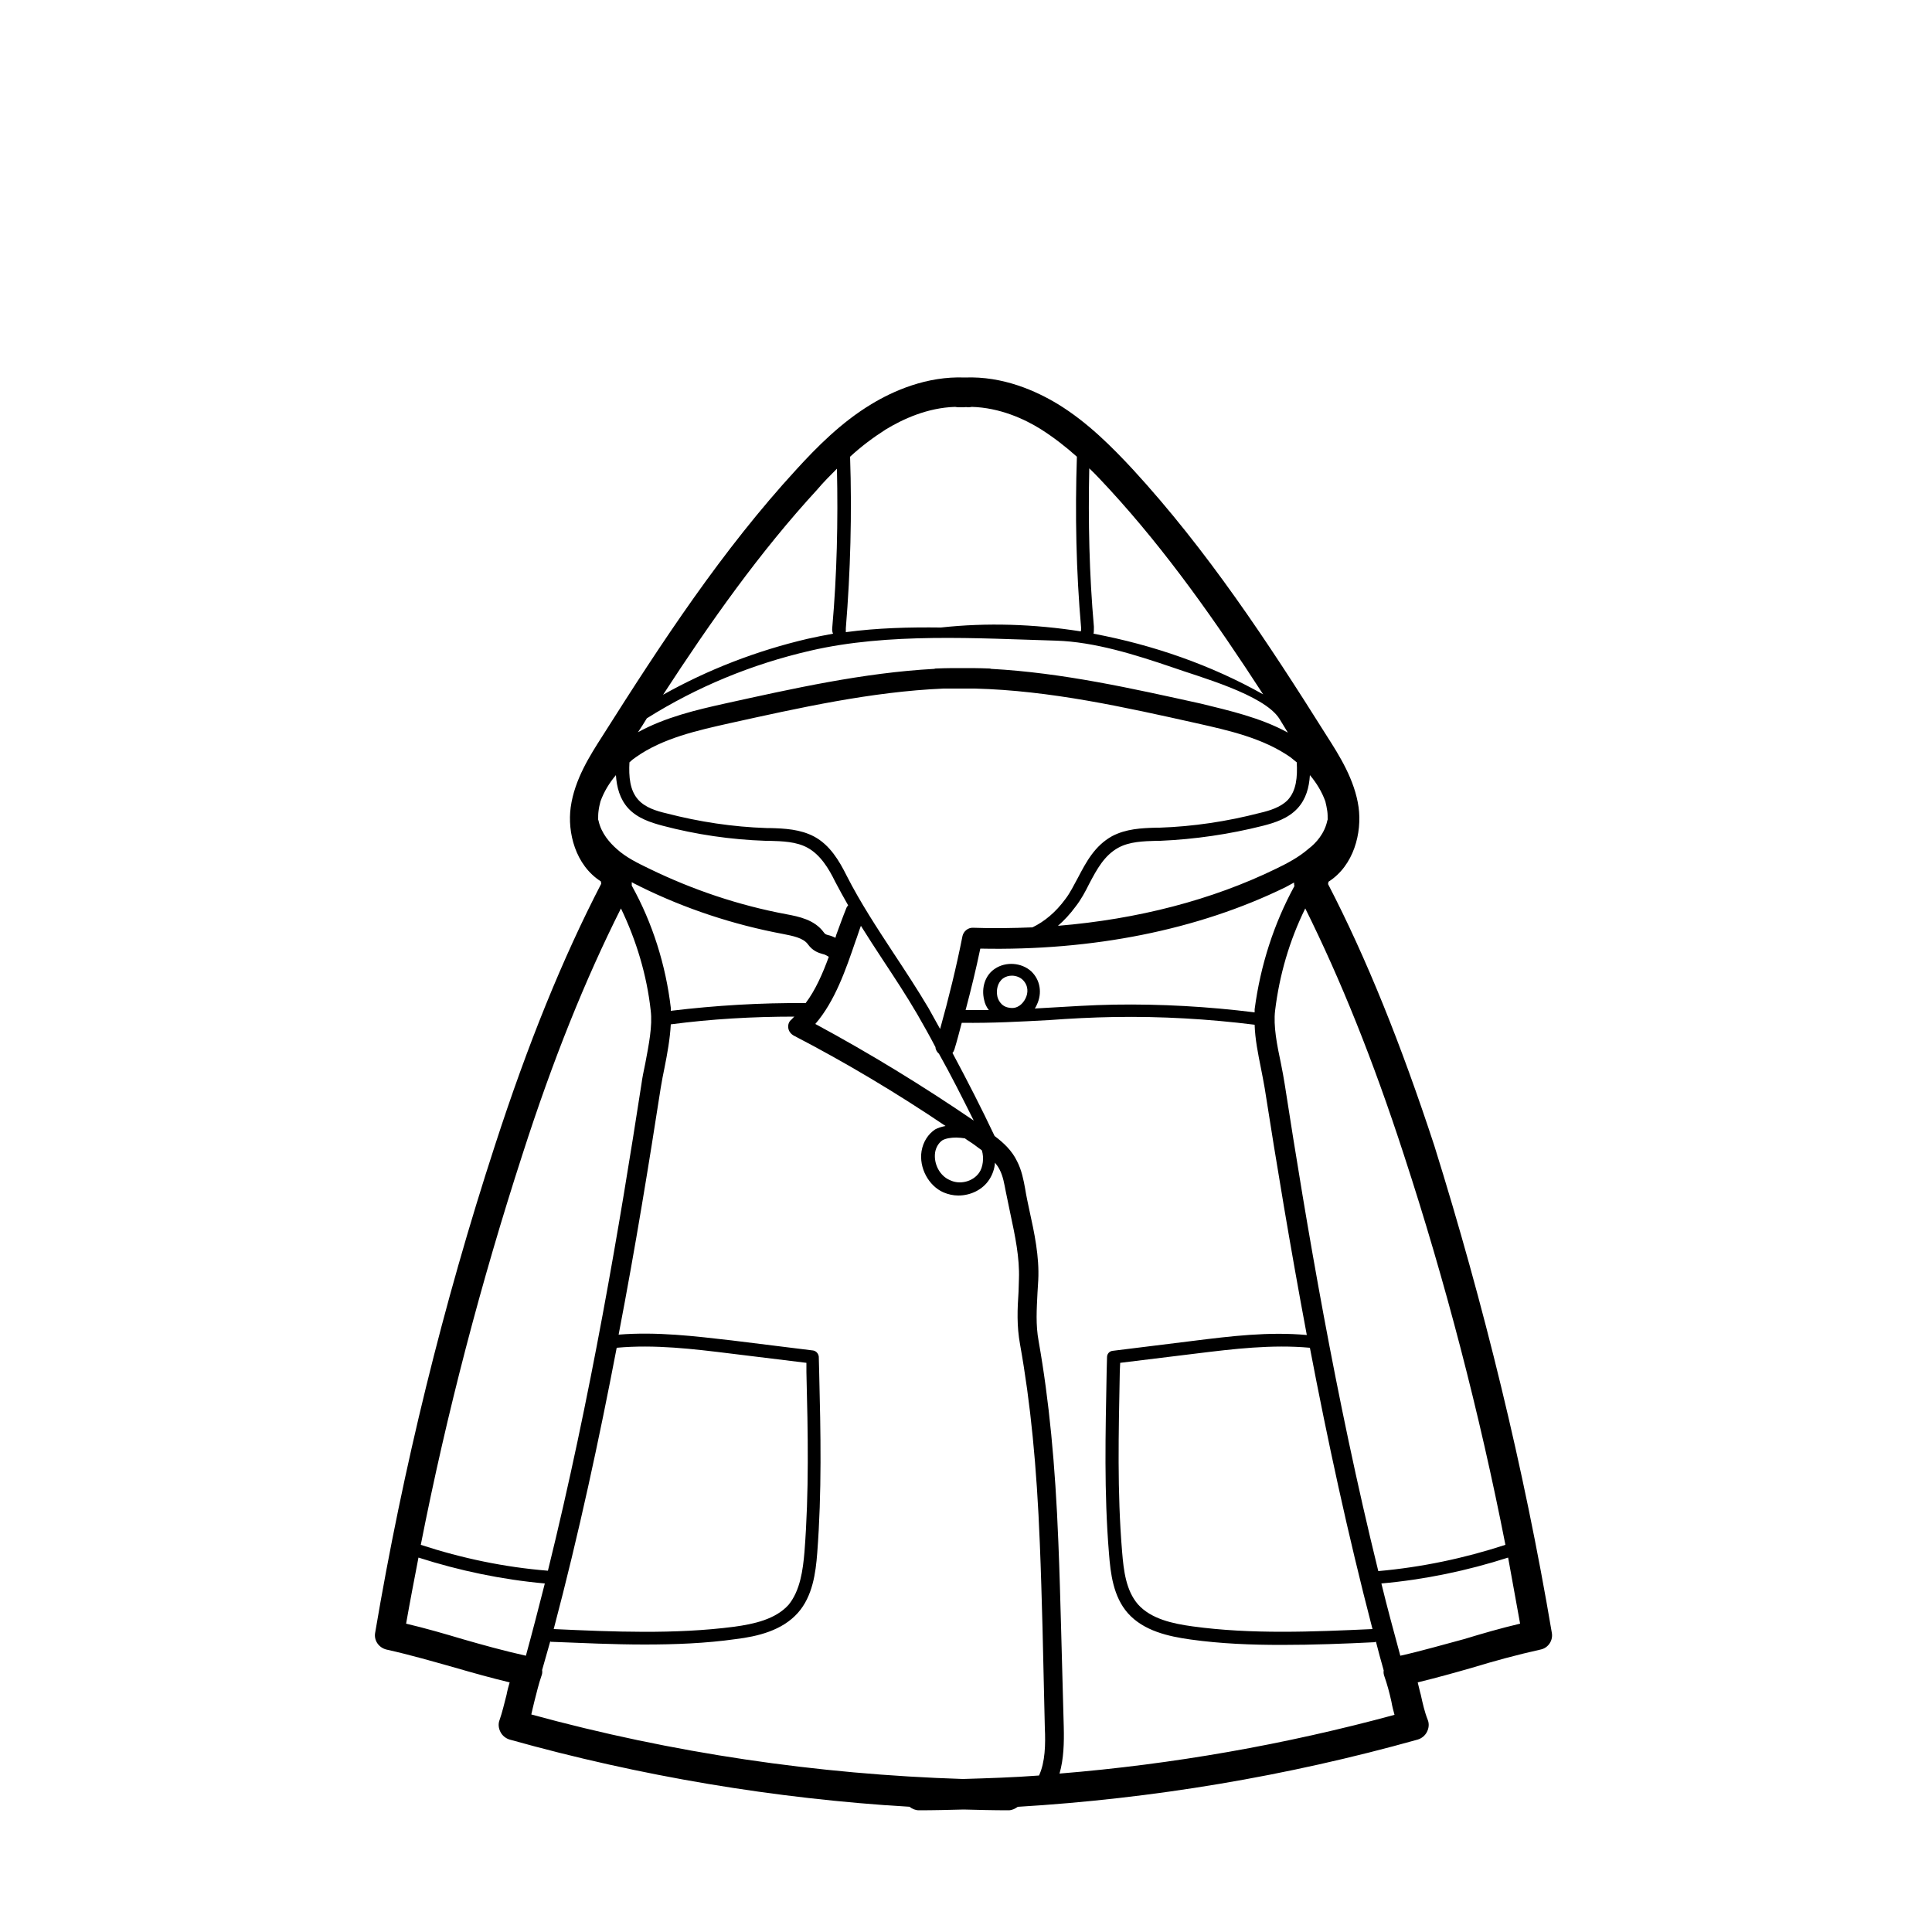 <?xml version="1.0" encoding="utf-8"?>
<!-- Generator: Adobe Illustrator 27.3.1, SVG Export Plug-In . SVG Version: 6.00 Build 0)  -->
<svg version="1.1" id="Layer_1" xmlns="http://www.w3.org/2000/svg" xmlns:xlink="http://www.w3.org/1999/xlink" x="0px" y="0px"
	 viewBox="0 0 50 50" style="enable-background:new 0 0 50 50;" xml:space="preserve">
<style type="text/css">
	.st0{fill:none;}
	.st1{stroke:#000000;stroke-miterlimit:10;}
	.st2{stroke:#000000;stroke-width:0.75;stroke-miterlimit:10;}
	.st3{clip-path:url(#SVGID_00000070827486662297664100000007124286900672774804_);}
	.st4{clip-path:url(#SVGID_00000095307910542159528710000010749458686356959143_);}
	.st5{fill:#FFFFFF;}
	.st6{clip-path:url(#SVGID_00000145775734014178308650000007091877813635929485_);}
	.st7{fill:#231F20;}
	.st8{clip-path:url(#SVGID_00000111188900503498910190000010180078906752961191_);}
	.st9{clip-path:url(#SVGID_00000029032091062078186060000001508089063038841787_);}
	.st10{clip-path:url(#SVGID_00000085243238517249964710000008644327447098582416_);}
	.st11{clip-path:url(#SVGID_00000038396871198043807190000003932552710751972780_);}
	.st12{clip-path:url(#SVGID_00000047765401133325976150000006801433636351111558_);}
	.st13{clip-path:url(#SVGID_00000098197212072386829370000001800221014924386193_);}
	.st14{clip-path:url(#SVGID_00000124840067796132094710000011582275537730422411_);}
	.st15{clip-path:url(#SVGID_00000138554371469274813130000009490474087406303918_);}
	.st16{clip-path:url(#SVGID_00000153666709282300687320000016749083312307629709_);}
	.st17{clip-path:url(#SVGID_00000141419439179330942520000010136728586337861027_);}
	.st18{clip-path:url(#SVGID_00000070820884920214091950000012747308259518835901_);}
	.st19{clip-path:url(#SVGID_00000000923068566083343250000012584550635716611775_);}
	.st20{clip-path:url(#SVGID_00000021800524002572248320000007118259569397903279_);}
	.st21{clip-path:url(#SVGID_00000039840716827330781940000003140920447953048248_);}
	.st22{clip-path:url(#SVGID_00000132807599571451485180000000141426466556675205_);}
	.st23{clip-path:url(#SVGID_00000132768755631196562640000015225619968378593938_);}
	.st24{clip-path:url(#SVGID_00000169547838342558122450000017949529974474300087_);}
	.st25{clip-path:url(#SVGID_00000129187277671640664790000011377720379155133574_);}
	.st26{clip-path:url(#SVGID_00000182502510252350185490000012216407201830931354_);}
	.st27{clip-path:url(#SVGID_00000005241820500068738540000004618696848008773785_);}
	.st28{clip-path:url(#SVGID_00000063616861340206226260000014780071332543121044_);}
	.st29{clip-path:url(#SVGID_00000152260012826172588180000014108134333825124740_);}
	.st30{clip-path:url(#SVGID_00000039097293759649612450000006782537121067274429_);}
	.st31{fill-rule:evenodd;clip-rule:evenodd;}
	.st32{clip-path:url(#SVGID_00000018204508312726853510000010924172564892575920_);}
	.st33{clip-path:url(#SVGID_00000048467492630123595940000003246260873597835421_);}
	.st34{stroke:#000000;stroke-width:0.5;stroke-miterlimit:10;}
	.st35{clip-path:url(#SVGID_00000021118075505723141390000007701137567773957517_);}
	.st36{clip-path:url(#SVGID_00000054236075649455623390000013366596960207751065_);}
	.st37{clip-path:url(#SVGID_00000016056424464413586240000007292077838583184007_);}
	.st38{fill:#1A1A1A;}
	.st39{clip-path:url(#SVGID_00000050661295375984422950000002080923328982652049_);}
	.st40{clip-path:url(#SVGID_00000112620754263279927380000003625161692930561179_);}
	.st41{clip-path:url(#SVGID_00000106121501277888634300000017592486497306209716_);}
	.st42{clip-path:url(#SVGID_00000145761273941545674060000006530337217020440471_);}
	.st43{clip-path:url(#SVGID_00000062150205973546528340000010961697377637213576_);}
	.st44{clip-path:url(#SVGID_00000174590366026892023500000018010164836218011288_);}
	.st45{clip-path:url(#SVGID_00000009571811567799615710000000228732550403186604_);}
	.st46{clip-path:url(#SVGID_00000097458857219808752350000015372009134675527303_);}
	.st47{clip-path:url(#SVGID_00000113331314815286838100000001071034170667484603_);}
	.st48{fill:#F1F1F1;}
	.st49{fill:#E8E8E8;}
	.st50{fill:#FEFEFE;}
	.st51{fill:#CCCCCC;}
	.st52{fill:#B3B3B3;}
	.st53{fill:#E6E6E6;}
	.st54{fill:#EBEBEB;}
	.st55{fill:#EEEEEE;}
	.st56{fill:#F8F8F8;}
	.st57{fill:#FBFBFB;}
	.st58{fill:#383838;}
	.st59{fill:#232323;}
	.st60{fill:#F6F6F6;}
	.st61{fill:#535353;}
	.st62{fill:#0A0A0A;}
	.st63{fill:#F5F5F5;}
	.st64{fill:#818181;}
	.st65{fill:#4A4A4A;}
	.st66{fill:#999999;}
	.st67{fill:url(#SVGID_00000168836832448160708450000005272801982763484862_);}
	.st68{fill:url(#SVGID_00000085961209275213203650000002124052625851091872_);}
	.st69{fill:#0E0E0D;}
	.st70{fill:#333333;}
	.st71{fill:#808080;}
	.st72{fill:url(#SVGID_00000071519213143565947550000017140471262498694315_);}
	.st73{fill:#666666;}
	.st74{fill:url(#SVGID_00000062172015482949936110000010738651249263527099_);}
	.st75{fill:url(#SVGID_00000098182778468494019070000012289231938029676959_);}
	.st76{fill:url(#SVGID_00000017480639074741213780000004332750848728441735_);}
	.st77{fill:url(#SVGID_00000064323787162531585550000004690993908395574433_);}
	.st78{fill:url(#SVGID_00000016753557435905804640000014029083461268752008_);}
	.st79{clip-path:url(#SVGID_00000176005291405623296230000002496279222737081774_);}
	.st80{clip-path:url(#SVGID_00000067915369073591311810000009600541538433413256_);}
	.st81{clip-path:url(#SVGID_00000089550329908917244180000008535047595510977451_);}
	.st82{clip-path:url(#SVGID_00000134956830882258073480000015503661122388284580_);}
	.st83{clip-path:url(#SVGID_00000131364018797012207020000016470771003200360126_);}
	.st84{fill:#241F20;stroke:#000000;stroke-width:0.5;stroke-miterlimit:10;}
	.st85{clip-path:url(#SVGID_00000114047649522127799500000006996741960333857182_);}
	.st86{clip-path:url(#SVGID_00000110443465148321641520000008670820468595636877_);}
	.st87{clip-path:url(#SVGID_00000003783651319004409110000006120837763102812346_);}
	.st88{clip-path:url(#SVGID_00000022554351853549075700000006786970733435459974_);}
	.st89{clip-path:url(#SVGID_00000113342341438796723750000012200836383908153258_);}
	.st90{clip-path:url(#SVGID_00000031199675085733165140000006487083118848363913_);}
	.st91{clip-path:url(#SVGID_00000118372412790047499240000005737773604788163984_);}
	.st92{clip-path:url(#SVGID_00000011020636690790011500000004159986558203409816_);}
	.st93{clip-path:url(#SVGID_00000003070040570298034720000017946151783753521586_);}
	.st94{clip-path:url(#SVGID_00000037668634001289128190000018280083900097822612_);}
	.st95{clip-path:url(#SVGID_00000132061548779041432590000008957498659815443881_);}
	.st96{clip-path:url(#SVGID_00000070827821761219385170000003080757961249403010_);}
	.st97{clip-path:url(#SVGID_00000058576099514212572920000011896271784608575644_);}
	.st98{clip-path:url(#SVGID_00000029037193413039055270000000963629573668883104_);}
	.st99{clip-path:url(#SVGID_00000181065272180405308110000016493775690511995326_);}
	.st100{clip-path:url(#SVGID_00000018926763601229375720000014355022567341522844_);}
	.st101{clip-path:url(#SVGID_00000179637230126151713560000012574579988388566194_);}
	.st102{clip-path:url(#SVGID_00000142166536373449270330000009809739015045933220_);}
	.st103{clip-path:url(#SVGID_00000176721876839671405980000010563815768498214060_);}
	.st104{clip-path:url(#SVGID_00000084487731873688747820000011915308666740710041_);}
	.st105{clip-path:url(#SVGID_00000139276163362314693370000012876995022496511652_);}
	.st106{clip-path:url(#SVGID_00000016791766043350755080000008231725840876029328_);}
	.st107{clip-path:url(#SVGID_00000017503428523761074470000016643662820474913447_);}
	.st108{clip-path:url(#SVGID_00000036227131976782620670000015472927520458540433_);}
	.st109{clip-path:url(#SVGID_00000018225984560192018930000012033296584360346016_);}
	.st110{clip-path:url(#SVGID_00000039134629947744395840000007682074416473113247_);}
	.st111{clip-path:url(#SVGID_00000160878753089321436760000007416028889759985072_);}
	.st112{clip-path:url(#SVGID_00000176761635734284002570000007043453188393511808_);}
	.st113{clip-path:url(#SVGID_00000131333724851055003640000010679348424124418446_);}
	.st114{clip-path:url(#SVGID_00000120523088016031686850000009673845265646286768_);}
	.st115{fill:#FFFFFF;stroke:#000000;stroke-miterlimit:10;}
	.st116{clip-path:url(#SVGID_00000114039422455312008720000002605991848273338014_);}
	.st117{clip-path:url(#SVGID_00000054948883235147272950000003522870160586876843_);}
	.st118{fill:none;stroke:#010101;stroke-miterlimit:10;}
	.st119{fill:#010101;stroke:#000000;stroke-miterlimit:10;}
	.st120{clip-path:url(#SVGID_00000152249507185373392970000004834870512099454085_);}
	.st121{fill:#010101;stroke:#010101;stroke-miterlimit:10;}
	.st122{clip-path:url(#SVGID_00000121961374436507890990000013358342198359155842_);}
	.st123{clip-path:url(#SVGID_00000117652250416887478720000015759433127224340659_);}
	.st124{clip-path:url(#SVGID_00000112625915301723627500000017013510269084073884_);}
	.st125{clip-path:url(#SVGID_00000101079309962148894240000005581685384476523174_);}
	.st126{clip-path:url(#SVGID_00000010304372457602013300000005314327669071168914_);}
	.st127{fill:none;stroke:#000000;stroke-width:3;stroke-miterlimit:10;}
	.st128{clip-path:url(#SVGID_00000106852176774849591220000002432209029770009010_);}
	.st129{clip-path:url(#SVGID_00000183248605095826937170000010256317700283777459_);}
	.st130{clip-path:url(#SVGID_00000046334075183585032010000005254339341260027820_);}
	.st131{clip-path:url(#SVGID_00000024702946698293984210000015945345121989028022_);}
	.st132{fill:#040606;}
	.st133{clip-path:url(#SVGID_00000029732005263323633230000018309710794524995987_);}
	.st134{clip-path:url(#SVGID_00000101093170518167991700000012002777976229363118_);}
	.st135{clip-path:url(#SVGID_00000115510724781919527780000012288458840974396831_);}
	.st136{clip-path:url(#SVGID_00000017486300008496391370000015243933961144144005_);}
	.st137{clip-path:url(#SVGID_00000131329904302386668730000007575291734601942946_);}
	.st138{clip-path:url(#SVGID_00000165227074113689804350000007403028327437514899_);}
	.st139{clip-path:url(#SVGID_00000152965295086428977810000003159993289971209407_);}
	.st140{fill:#FFFFFF;stroke:#000000;stroke-width:1.5;stroke-miterlimit:10;}
	.st141{clip-path:url(#SVGID_00000003063877557777835770000010495561857472627099_);}
	.st142{fill:#BDBCBC;}
	.st143{clip-path:url(#SVGID_00000001662106955958893440000012397228988728374935_);}
	.st144{fill:#2E2A2B;}
	.st145{clip-path:url(#SVGID_00000021797760876979054030000010468330233547843209_);}
	.st146{clip-path:url(#SVGID_00000083067337740132285630000001154774565654544552_);}
	.st147{clip-path:url(#SVGID_00000177469980129597118120000004748727205715463047_);}
	.st148{clip-path:url(#SVGID_00000123411220993479934300000018279356134066133677_);}
	.st149{clip-path:url(#SVGID_00000142157577871583458780000002468196572127401349_);}
	.st150{fill:#272324;}
	.st151{clip-path:url(#SVGID_00000086672645158093356690000013093825058618885025_);}
	.st152{clip-path:url(#SVGID_00000000220623665504815430000001488540665799259789_);}
	.st153{clip-path:url(#SVGID_00000145027839840448170110000004773936650130686641_);}
	.st154{clip-path:url(#SVGID_00000075126959484558657050000002633101264434617767_);}
	.st155{clip-path:url(#SVGID_00000079452939825026514560000007835940823549175961_);}
	.st156{clip-path:url(#SVGID_00000133525672815029145740000015823411882478649265_);}
	.st157{fill:none;stroke:#000000;stroke-width:0.874;stroke-linecap:round;stroke-linejoin:round;stroke-miterlimit:10;}
	.st158{clip-path:url(#SVGID_00000070098294938206732170000014579271595958559923_);}
	.st159{clip-path:url(#SVGID_00000129901459122953587470000018431129758488422043_);}
	.st160{clip-path:url(#SVGID_00000042708243980334948460000015596895909240871313_);}
	.st161{clip-path:url(#SVGID_00000134939263751476588070000008656154023473954698_);}
	.st162{clip-path:url(#SVGID_00000037667542301601632280000014914773544300677772_);}
	.st163{clip-path:url(#SVGID_00000076570483308825797560000010609386425173748153_);}
	.st164{clip-path:url(#SVGID_00000038387251905837170770000012869362525233574048_);}
	.st165{clip-path:url(#SVGID_00000047768665804777657190000003563314783745977747_);}
	.st166{clip-path:url(#SVGID_00000125573515115924483700000016549558025384035714_);}
	.st167{clip-path:url(#SVGID_00000029749695174832830830000000304403334778116538_);}
	.st168{clip-path:url(#SVGID_00000008147988510499476790000014930980484040156056_);}
	.st169{clip-path:url(#SVGID_00000040540188387314989780000000485860713147056523_);}
	.st170{clip-path:url(#SVGID_00000010277662566553540670000000206803892667603386_);}
	.st171{clip-path:url(#SVGID_00000011032193949275343890000018072361138066965415_);}
	.st172{clip-path:url(#SVGID_00000016048328366879109260000003762485847239323058_);}
	.st173{clip-path:url(#SVGID_00000071541681502044290120000010202213838262460296_);}
	.st174{clip-path:url(#SVGID_00000006691447717664852070000014212255721188002723_);}
	.st175{clip-path:url(#SVGID_00000001656071655268406170000008237015913730011043_);}
	.st176{clip-path:url(#SVGID_00000149381411257308349160000004101957858950379669_);}
	.st177{clip-path:url(#SVGID_00000146488416288603311570000007216600617379933623_);}
	.st178{clip-path:url(#SVGID_00000153691077328511367000000001744276128878493070_);}
	.st179{clip-path:url(#SVGID_00000000945712641498504540000016421515853384935082_);}
	.st180{clip-path:url(#SVGID_00000109747710432421623320000003323680662604369587_);}
	.st181{clip-path:url(#SVGID_00000063611681300624057300000005912176295328463535_);}
	.st182{clip-path:url(#SVGID_00000121263227063408147260000003506833344489667262_);}
	.st183{clip-path:url(#SVGID_00000029731090110070802560000012705458998916544682_);}
	.st184{clip-path:url(#SVGID_00000118378435410804145690000009904155652150887088_);}
	.st185{clip-path:url(#SVGID_00000162326965840402647240000005691020454374323856_);}
	.st186{clip-path:url(#SVGID_00000131363778859441445120000017854384807697563060_);}
	.st187{clip-path:url(#SVGID_00000074434186171888553910000012358231500066757263_);}
	.st188{clip-path:url(#SVGID_00000018233334069951571110000003735040226248979375_);}
	.st189{clip-path:url(#SVGID_00000093875218695142026280000008397824958399836858_);}
	.st190{clip-path:url(#SVGID_00000054957696643219821460000007738940918688922784_);}
	.st191{clip-path:url(#SVGID_00000116923814679003267490000004354188206141405313_);}
	.st192{clip-path:url(#SVGID_00000097501899953778572650000005894939765972497062_);}
	.st193{clip-path:url(#SVGID_00000113328507073777925300000002318449045550564268_);}
	.st194{clip-path:url(#SVGID_00000072269414588470702420000018178775606425190788_);}
	.st195{clip-path:url(#SVGID_00000123419542732470606050000007474041809831975867_);}
	.st196{fill:#E5E5E5;}
	.st197{fill:#1D1D1B;}
	.st198{fill:none;stroke:#000000;stroke-miterlimit:10;}
	.st199{fill:#FEFEFE;stroke:#000000;stroke-miterlimit:10;}
	.st200{clip-path:url(#SVGID_00000054258015356904696410000014254671605228863119_);}
	.st201{clip-path:url(#SVGID_00000049209608896235405890000005815754318023453832_);}
	.st202{clip-path:url(#SVGID_00000070826427931124637330000003838623715448416398_);}
	.st203{fill:#231F1F;}
	.st204{fill:#020000;}
	.st205{clip-path:url(#SVGID_00000035492689641808769070000013000510763493431727_);}
	.st206{clip-path:url(#SVGID_00000099650429683417677270000002518762154552985764_);}
	.st207{clip-path:url(#SVGID_00000129908813272371906070000011361037364565837727_);}
	.st208{clip-path:url(#SVGID_00000132049978623868242240000002917417344854897855_);}
	.st209{fill:#050000;}
	.st210{clip-path:url(#SVGID_00000098218998933403292210000009828021446448548788_);}
	.st211{clip-path:url(#SVGID_00000058557396707826659960000011482947607142024840_);}
	.st212{clip-path:url(#SVGID_00000183941719910571328770000011248113834509227681_);}
	.st213{clip-path:url(#SVGID_00000172412833946124215680000001905089921508134793_);}
	.st214{clip-path:url(#SVGID_00000177479133112936553600000000518163375695828637_);}
	.st215{clip-path:url(#SVGID_00000012444082626100894290000004097961328078666369_);}
	.st216{fill:#12100F;}
	.st217{clip-path:url(#SVGID_00000156558970693927673850000008488098937394325426_);}
	.st218{clip-path:url(#SVGID_00000059299437236388806960000003296313562314521780_);}
	.st219{fill:none;stroke:#000000;stroke-width:0.5;stroke-miterlimit:10;}
	.st220{clip-path:url(#SVGID_00000121239381741564843080000004784182821954961037_);}
	.st221{clip-path:url(#SVGID_00000104685342613609299550000010085382213361978502_);}
	.st222{clip-path:url(#SVGID_00000019653175549111376170000016510517656246081973_);}
	.st223{clip-path:url(#SVGID_00000124121784257929753250000012112194448508206221_);}
	.st224{fill:none;stroke:#000000;stroke-width:0.25;stroke-miterlimit:10;}
	.st225{clip-path:url(#SVGID_00000026161222235853947990000006034424844265323432_);}
	.st226{clip-path:url(#SVGID_00000016759087398135184110000011741815270801862582_);}
	.st227{clip-path:url(#SVGID_00000005244138339713254950000009148116058233787821_);}
</style>
<g>
	<path d="M13.61,42.85c0.17-0.62,0.33-1.24,0.49-1.87c-1.11-0.1-2.21-0.33-3.27-0.67c-0.11,0.57-0.22,1.14-0.32,1.71
		c0.51,0.12,0.99,0.26,1.46,0.4C12.49,42.57,13.03,42.72,13.61,42.85z M16.7,27.52c0.09-0.48,0.19-0.97,0.14-1.37
		c-0.1-0.91-0.37-1.81-0.77-2.64c-0.92,1.83-1.76,3.91-2.55,6.37c-1.07,3.3-1.96,6.69-2.63,10.1c1.07,0.35,2.17,0.58,3.29,0.67
		c1.11-4.5,1.86-8.97,2.42-12.59C16.62,27.9,16.66,27.71,16.7,27.52z M20.82,40.16c0.12-1.56,0.09-3.06,0.05-4.65l0-0.24l-1.96-0.24
		c-0.97-0.12-1.97-0.24-2.95-0.15c-0.45,2.35-0.98,4.82-1.63,7.28c1.53,0.07,3.13,0.14,4.67-0.06c0.51-0.07,1.07-0.19,1.41-0.57
		C20.71,41.16,20.78,40.63,20.82,40.16z M21.45,24.76c-0.01,0-0.01,0-0.02-0.01c-0.05-0.03-0.09-0.05-0.14-0.06
		c-0.1-0.03-0.25-0.07-0.38-0.25c-0.12-0.17-0.4-0.22-0.65-0.27c-1.28-0.24-2.52-0.65-3.68-1.22c-0.07-0.04-0.15-0.07-0.23-0.12
		c0,0.03,0,0.06,0,0.09c0.54,0.97,0.88,2.06,1.01,3.16c0,0.03,0,0.06,0,0.08c1.16-0.14,2.33-0.21,3.49-0.2
		C21.1,25.63,21.29,25.2,21.45,24.76z M21.54,16.23c0.12-1.36,0.15-2.74,0.12-4.1c-0.18,0.18-0.36,0.36-0.51,0.54
		c-1.49,1.62-2.76,3.42-3.99,5.31c1.16-0.65,2.42-1.14,3.75-1.45c0.22-0.05,0.43-0.09,0.65-0.13
		C21.54,16.36,21.53,16.31,21.54,16.23z M21.9,23.51c0.01-0.03,0.03-0.06,0.05-0.08c-0.12-0.21-0.23-0.41-0.34-0.62
		c-0.16-0.33-0.38-0.69-0.71-0.87c-0.29-0.16-0.65-0.17-1-0.18l-0.09,0c-0.89-0.03-1.79-0.16-2.66-0.39
		c-0.3-0.08-0.65-0.19-0.89-0.45c-0.22-0.24-0.3-0.55-0.32-0.86c-0.17,0.2-0.31,0.43-0.4,0.68c-0.02,0.08-0.04,0.16-0.05,0.25
		c-0.01,0.07-0.01,0.14-0.01,0.22c0,0.01,0.01,0.02,0.01,0.03c0.07,0.33,0.3,0.58,0.47,0.73c0.24,0.22,0.55,0.37,0.84,0.51
		c1.13,0.55,2.32,0.95,3.55,1.18c0.32,0.06,0.73,0.14,0.97,0.47c0.03,0.04,0.04,0.05,0.11,0.07c0.05,0.01,0.11,0.03,0.19,0.07
		c0.01-0.02,0.01-0.04,0.02-0.07C21.73,23.96,21.81,23.73,21.9,23.51z M25.2,29c-0.29-0.58-0.58-1.16-0.9-1.73
		c-0.05-0.04-0.09-0.11-0.09-0.17c-0.15-0.29-0.31-0.57-0.47-0.85c-0.28-0.48-0.59-0.95-0.9-1.42c-0.19-0.29-0.38-0.58-0.56-0.87
		c-0.05,0.13-0.09,0.27-0.14,0.4c-0.25,0.73-0.53,1.55-1.04,2.14C22.51,27.26,23.88,28.1,25.2,29z M25.34,30.35
		c0.1-0.14,0.13-0.39,0.07-0.58c-0.06-0.04-0.12-0.09-0.19-0.14c-0.08-0.06-0.17-0.11-0.25-0.17c-0.07-0.01-0.15-0.02-0.22-0.02
		c-0.14,0-0.27,0.02-0.36,0.07c-0.09,0.06-0.17,0.18-0.19,0.32c-0.04,0.29,0.12,0.6,0.38,0.71C24.84,30.67,25.18,30.58,25.34,30.35z
		 M26.54,25.84c0.07-0.14,0.08-0.33-0.07-0.48c-0.07-0.07-0.18-0.11-0.28-0.11c-0.08,0-0.16,0.02-0.23,0.07
		c-0.15,0.11-0.18,0.31-0.15,0.46c0.01,0.06,0.08,0.27,0.31,0.3C26.33,26.12,26.47,25.98,26.54,25.84z M26.89,45.95
		c0.16-0.35,0.17-0.8,0.15-1.24l-0.06-2.6c-0.02-0.72-0.04-1.45-0.07-2.18c-0.08-2-0.24-3.62-0.51-5.13
		c-0.09-0.49-0.07-0.92-0.04-1.37c0-0.11,0.01-0.22,0.01-0.33c0.02-0.55-0.1-1.12-0.22-1.68c-0.04-0.2-0.08-0.38-0.12-0.58
		c-0.04-0.2-0.07-0.4-0.16-0.57c-0.03-0.06-0.07-0.12-0.12-0.18c-0.01,0.16-0.07,0.32-0.15,0.44c-0.17,0.26-0.48,0.41-0.8,0.41
		c-0.13,0-0.26-0.03-0.38-0.08c-0.39-0.17-0.64-0.64-0.57-1.07c0.04-0.24,0.17-0.44,0.35-0.56c0.07-0.04,0.17-0.07,0.27-0.09
		c-1.26-0.85-2.58-1.64-3.93-2.34c-0.07-0.04-0.13-0.11-0.14-0.2s0.02-0.17,0.09-0.22c0.02-0.02,0.04-0.05,0.07-0.07
		c-1.07,0-2.14,0.06-3.2,0.2c-0.02,0.37-0.09,0.76-0.16,1.11c-0.04,0.18-0.07,0.36-0.1,0.53c-0.3,1.93-0.65,4.1-1.09,6.39
		c0.99-0.08,1.97,0.04,2.93,0.15l2.1,0.26c0.08,0.01,0.14,0.08,0.15,0.16l0.01,0.39c0.04,1.6,0.07,3.11-0.05,4.69
		c-0.04,0.52-0.12,1.12-0.5,1.55c-0.41,0.46-1.04,0.61-1.61,0.68c-0.78,0.11-1.57,0.14-2.36,0.14c-0.81,0-1.62-0.04-2.41-0.07
		c-0.01,0-0.02,0-0.03-0.01c-0.07,0.25-0.14,0.5-0.21,0.74c0.01,0.06,0,0.11-0.02,0.16c-0.07,0.2-0.12,0.42-0.18,0.65
		c-0.03,0.11-0.05,0.22-0.08,0.34c3.65,1,7.4,1.55,11.17,1.67C25.58,46.02,26.23,46,26.89,45.95z M27.97,16.34
		c0.01-0.03,0.01-0.04,0.01-0.08c-0.13-1.47-0.16-2.96-0.11-4.44c-0.29-0.26-0.6-0.5-0.93-0.71c-0.43-0.27-1.07-0.56-1.79-0.58
		c-0.04,0.01-0.07,0.01-0.11,0.01c-0.04-0.01-0.07,0-0.1,0c-0.04,0-0.07,0-0.11,0c-0.04,0-0.07,0-0.11-0.01
		c-0.72,0.02-1.36,0.32-1.79,0.58c-0.33,0.21-0.65,0.45-0.93,0.71c0.05,1.48,0.01,2.97-0.11,4.44c0,0.05,0,0.06,0,0.09
		c0,0,0,0.01,0,0.01c0.82-0.11,1.64-0.13,2.46-0.12C25.54,16.11,26.76,16.15,27.97,16.34z M28.3,16.4c1.54,0.29,3.04,0.81,4.39,1.57
		c-1.22-1.88-2.49-3.69-3.98-5.31c-0.16-0.17-0.33-0.36-0.52-0.54c-0.03,1.37,0,2.75,0.12,4.1C28.31,16.31,28.31,16.36,28.3,16.4z
		 M33.5,22.93c-0.01-0.03-0.01-0.06-0.01-0.09c-0.07,0.04-0.15,0.08-0.22,0.12c-2.27,1.11-5,1.65-7.9,1.59
		c-0.11,0.53-0.24,1.06-0.38,1.59c0.21,0,0.41,0,0.6,0c-0.06-0.08-0.1-0.16-0.12-0.26c-0.08-0.32,0.03-0.65,0.28-0.81c0,0,0,0,0,0
		c0.28-0.19,0.69-0.16,0.94,0.07c0.23,0.22,0.29,0.56,0.14,0.87c-0.01,0.03-0.03,0.06-0.05,0.09c0.12-0.01,0.23-0.01,0.35-0.02
		c0.54-0.03,1.1-0.07,1.7-0.08c1.21-0.02,2.44,0.05,3.64,0.2c0-0.03,0-0.06,0-0.08C32.62,24.98,32.97,23.9,33.5,22.93z M33.33,20.7
		c0.22-0.24,0.25-0.59,0.23-0.97c-0.05-0.04-0.11-0.09-0.16-0.13c-0.71-0.5-1.62-0.7-2.42-0.88c-1.88-0.42-3.8-0.85-5.75-0.9
		c-0.12,0-0.21,0-0.3,0c-0.14,0-0.28,0-0.51,0c-1.87,0.08-3.74,0.5-5.55,0.9c-0.8,0.18-1.72,0.38-2.42,0.88
		c-0.06,0.04-0.11,0.08-0.16,0.13c-0.02,0.37,0.01,0.73,0.23,0.97c0.18,0.2,0.47,0.29,0.73,0.35c0.85,0.22,1.71,0.35,2.59,0.38
		l0.08,0c0.39,0.01,0.79,0.03,1.15,0.22c0.41,0.22,0.65,0.63,0.84,1.01c0.35,0.69,0.79,1.36,1.21,2c0.31,0.47,0.62,0.94,0.91,1.43
		c0.1,0.18,0.2,0.36,0.3,0.54c0.22-0.79,0.42-1.6,0.58-2.41c0.03-0.12,0.14-0.21,0.26-0.21c0.52,0.02,1.04,0.01,1.55-0.01
		c0.31-0.15,0.6-0.39,0.85-0.73c0.13-0.17,0.22-0.36,0.33-0.56c0.21-0.4,0.43-0.82,0.88-1.07c0.36-0.19,0.76-0.21,1.15-0.22l0.08,0
		c0.87-0.03,1.74-0.16,2.59-0.38C32.86,20.98,33.15,20.89,33.33,20.7z M35.52,42.16c-0.64-2.46-1.17-4.92-1.62-7.28
		c-0.98-0.09-1.98,0.03-2.95,0.15l-1.96,0.24l-0.01,0.23c-0.03,1.59-0.07,3.1,0.06,4.66c0.04,0.49,0.1,1,0.41,1.36
		c0.34,0.38,0.9,0.5,1.41,0.57C32.39,42.3,33.98,42.23,35.52,42.16z M34.35,21.24c0-0.01,0.01-0.02,0.01-0.03
		c0-0.07,0-0.15-0.01-0.22c-0.01-0.08-0.03-0.16-0.05-0.25c-0.09-0.25-0.23-0.48-0.4-0.68c-0.02,0.32-0.1,0.62-0.32,0.86
		c-0.24,0.26-0.58,0.37-0.89,0.45c-0.87,0.22-1.76,0.35-2.66,0.39l-0.09,0c-0.35,0.01-0.71,0.02-1,0.18
		c-0.36,0.2-0.55,0.55-0.75,0.93c-0.1,0.2-0.21,0.41-0.36,0.6c-0.14,0.19-0.29,0.35-0.45,0.49c2.06-0.17,3.99-0.67,5.65-1.48
		c0.29-0.14,0.59-0.3,0.83-0.51C34.06,21.82,34.28,21.57,34.35,21.24z M36.09,44.38c-0.03-0.11-0.06-0.22-0.08-0.34
		c-0.05-0.23-0.11-0.45-0.18-0.65c-0.02-0.05-0.03-0.11-0.02-0.16c-0.07-0.25-0.14-0.5-0.2-0.74c-0.01,0-0.02,0-0.03,0.01
		c-0.8,0.04-1.6,0.07-2.41,0.07c-0.79,0-1.57-0.03-2.36-0.14c-0.57-0.08-1.21-0.22-1.62-0.68c-0.38-0.43-0.45-1.03-0.49-1.55
		c-0.13-1.58-0.09-3.1-0.06-4.7l0.01-0.38c0-0.08,0.06-0.15,0.14-0.16l2.1-0.26c0.96-0.12,1.94-0.24,2.93-0.15
		c-0.43-2.29-0.79-4.47-1.09-6.39c-0.03-0.16-0.06-0.34-0.1-0.53c-0.07-0.35-0.15-0.74-0.16-1.11c-1.2-0.15-2.42-0.22-3.63-0.2
		c-0.59,0.01-1.15,0.04-1.69,0.08c-0.75,0.04-1.46,0.08-2.26,0.07c-0.06,0.23-0.12,0.46-0.19,0.69c-0.01,0.03-0.03,0.07-0.05,0.09
		c0.38,0.71,0.75,1.43,1.09,2.15c0.24,0.18,0.45,0.38,0.58,0.65c0.12,0.23,0.17,0.49,0.21,0.71c0.03,0.19,0.07,0.37,0.11,0.56
		c0.13,0.59,0.26,1.2,0.23,1.81c-0.01,0.11-0.01,0.22-0.02,0.33c-0.02,0.42-0.05,0.82,0.03,1.25c0.27,1.53,0.43,3.18,0.51,5.2
		c0.03,0.73,0.05,1.46,0.07,2.19l0.07,2.59c0.01,0.41,0,0.83-0.11,1.21C30.36,45.66,33.25,45.15,36.09,44.38z M38.96,39.98
		c-0.67-3.41-1.55-6.8-2.63-10.1c-0.8-2.46-1.64-4.54-2.55-6.37c-0.41,0.83-0.67,1.73-0.78,2.64c-0.05,0.4,0.05,0.9,0.15,1.37
		c0.04,0.19,0.07,0.37,0.1,0.55c0.56,3.61,1.31,8.08,2.42,12.59C36.79,40.56,37.89,40.33,38.96,39.98z M39.34,42.02
		c-0.1-0.57-0.21-1.14-0.31-1.71c-1.06,0.34-2.16,0.57-3.28,0.67c0.15,0.62,0.32,1.24,0.49,1.87c0.58-0.13,1.12-0.29,1.65-0.43
		C38.35,42.28,38.83,42.14,39.34,42.02z M40.16,42.25c0.04,0.2-0.09,0.4-0.29,0.44c-0.63,0.14-1.21,0.3-1.77,0.47
		c-0.45,0.13-0.92,0.26-1.41,0.38c0.03,0.11,0.05,0.22,0.08,0.32c0.05,0.23,0.1,0.45,0.18,0.65c0.04,0.1,0.03,0.21-0.02,0.31
		c-0.05,0.1-0.14,0.17-0.24,0.2c-3.39,0.95-6.86,1.53-10.35,1.74c-0.07,0.05-0.15,0.09-0.24,0.09c0,0,0,0,0,0
		c-0.39,0-0.77-0.01-1.16-0.02c-0.39,0.01-0.78,0.02-1.16,0.02h0c-0.09,0-0.18-0.04-0.24-0.09c-3.49-0.21-6.96-0.79-10.35-1.74
		c-0.1-0.03-0.19-0.1-0.24-0.2c-0.05-0.1-0.06-0.21-0.02-0.31c0.07-0.2,0.12-0.42,0.18-0.65c0.02-0.11,0.05-0.22,0.08-0.32
		c-0.5-0.12-0.96-0.25-1.41-0.38c-0.57-0.16-1.15-0.33-1.78-0.47c-0.2-0.05-0.33-0.24-0.29-0.44c0.72-4.26,1.76-8.5,3.1-12.61
		c0.85-2.62,1.75-4.84,2.75-6.77c0-0.02-0.01-0.04-0.01-0.06c-0.66-0.42-0.87-1.27-0.78-1.92c0.1-0.72,0.5-1.34,0.82-1.84
		c1.55-2.45,3.1-4.81,5.02-6.9c0.52-0.57,1.16-1.22,1.94-1.69c0.56-0.34,1.43-0.73,2.42-0.69c0.99-0.04,1.85,0.35,2.41,0.69
		c0.77,0.47,1.41,1.12,1.94,1.69c1.92,2.09,3.48,4.45,5.02,6.9c0.32,0.5,0.72,1.13,0.82,1.84c0.09,0.66-0.12,1.51-0.78,1.93
		c0,0.02-0.01,0.04-0.01,0.06c1,1.93,1.89,4.15,2.75,6.77C38.4,33.75,39.44,37.99,40.16,42.25z M33.33,18.96
		c-0.07-0.12-0.15-0.24-0.22-0.36c-0.4-0.63-2.1-1.09-2.77-1.33c-0.94-0.32-2.01-0.66-3.01-0.69c-2.04-0.06-4.34-0.21-6.36,0.26
		c-1.52,0.35-2.94,0.94-4.23,1.75c-0.07,0.12-0.15,0.24-0.23,0.36c0.71-0.39,1.52-0.58,2.24-0.74c1.77-0.39,3.59-0.8,5.43-0.9
		c0.02-0.01,0.05-0.01,0.07-0.01c0.22-0.01,0.44-0.01,0.66-0.01c0.22,0,0.44,0,0.67,0.01c0.02,0,0.05,0,0.07,0.01
		c1.85,0.1,3.66,0.51,5.43,0.9C31.81,18.39,32.62,18.57,33.33,18.96"/>
</g>
</svg>
